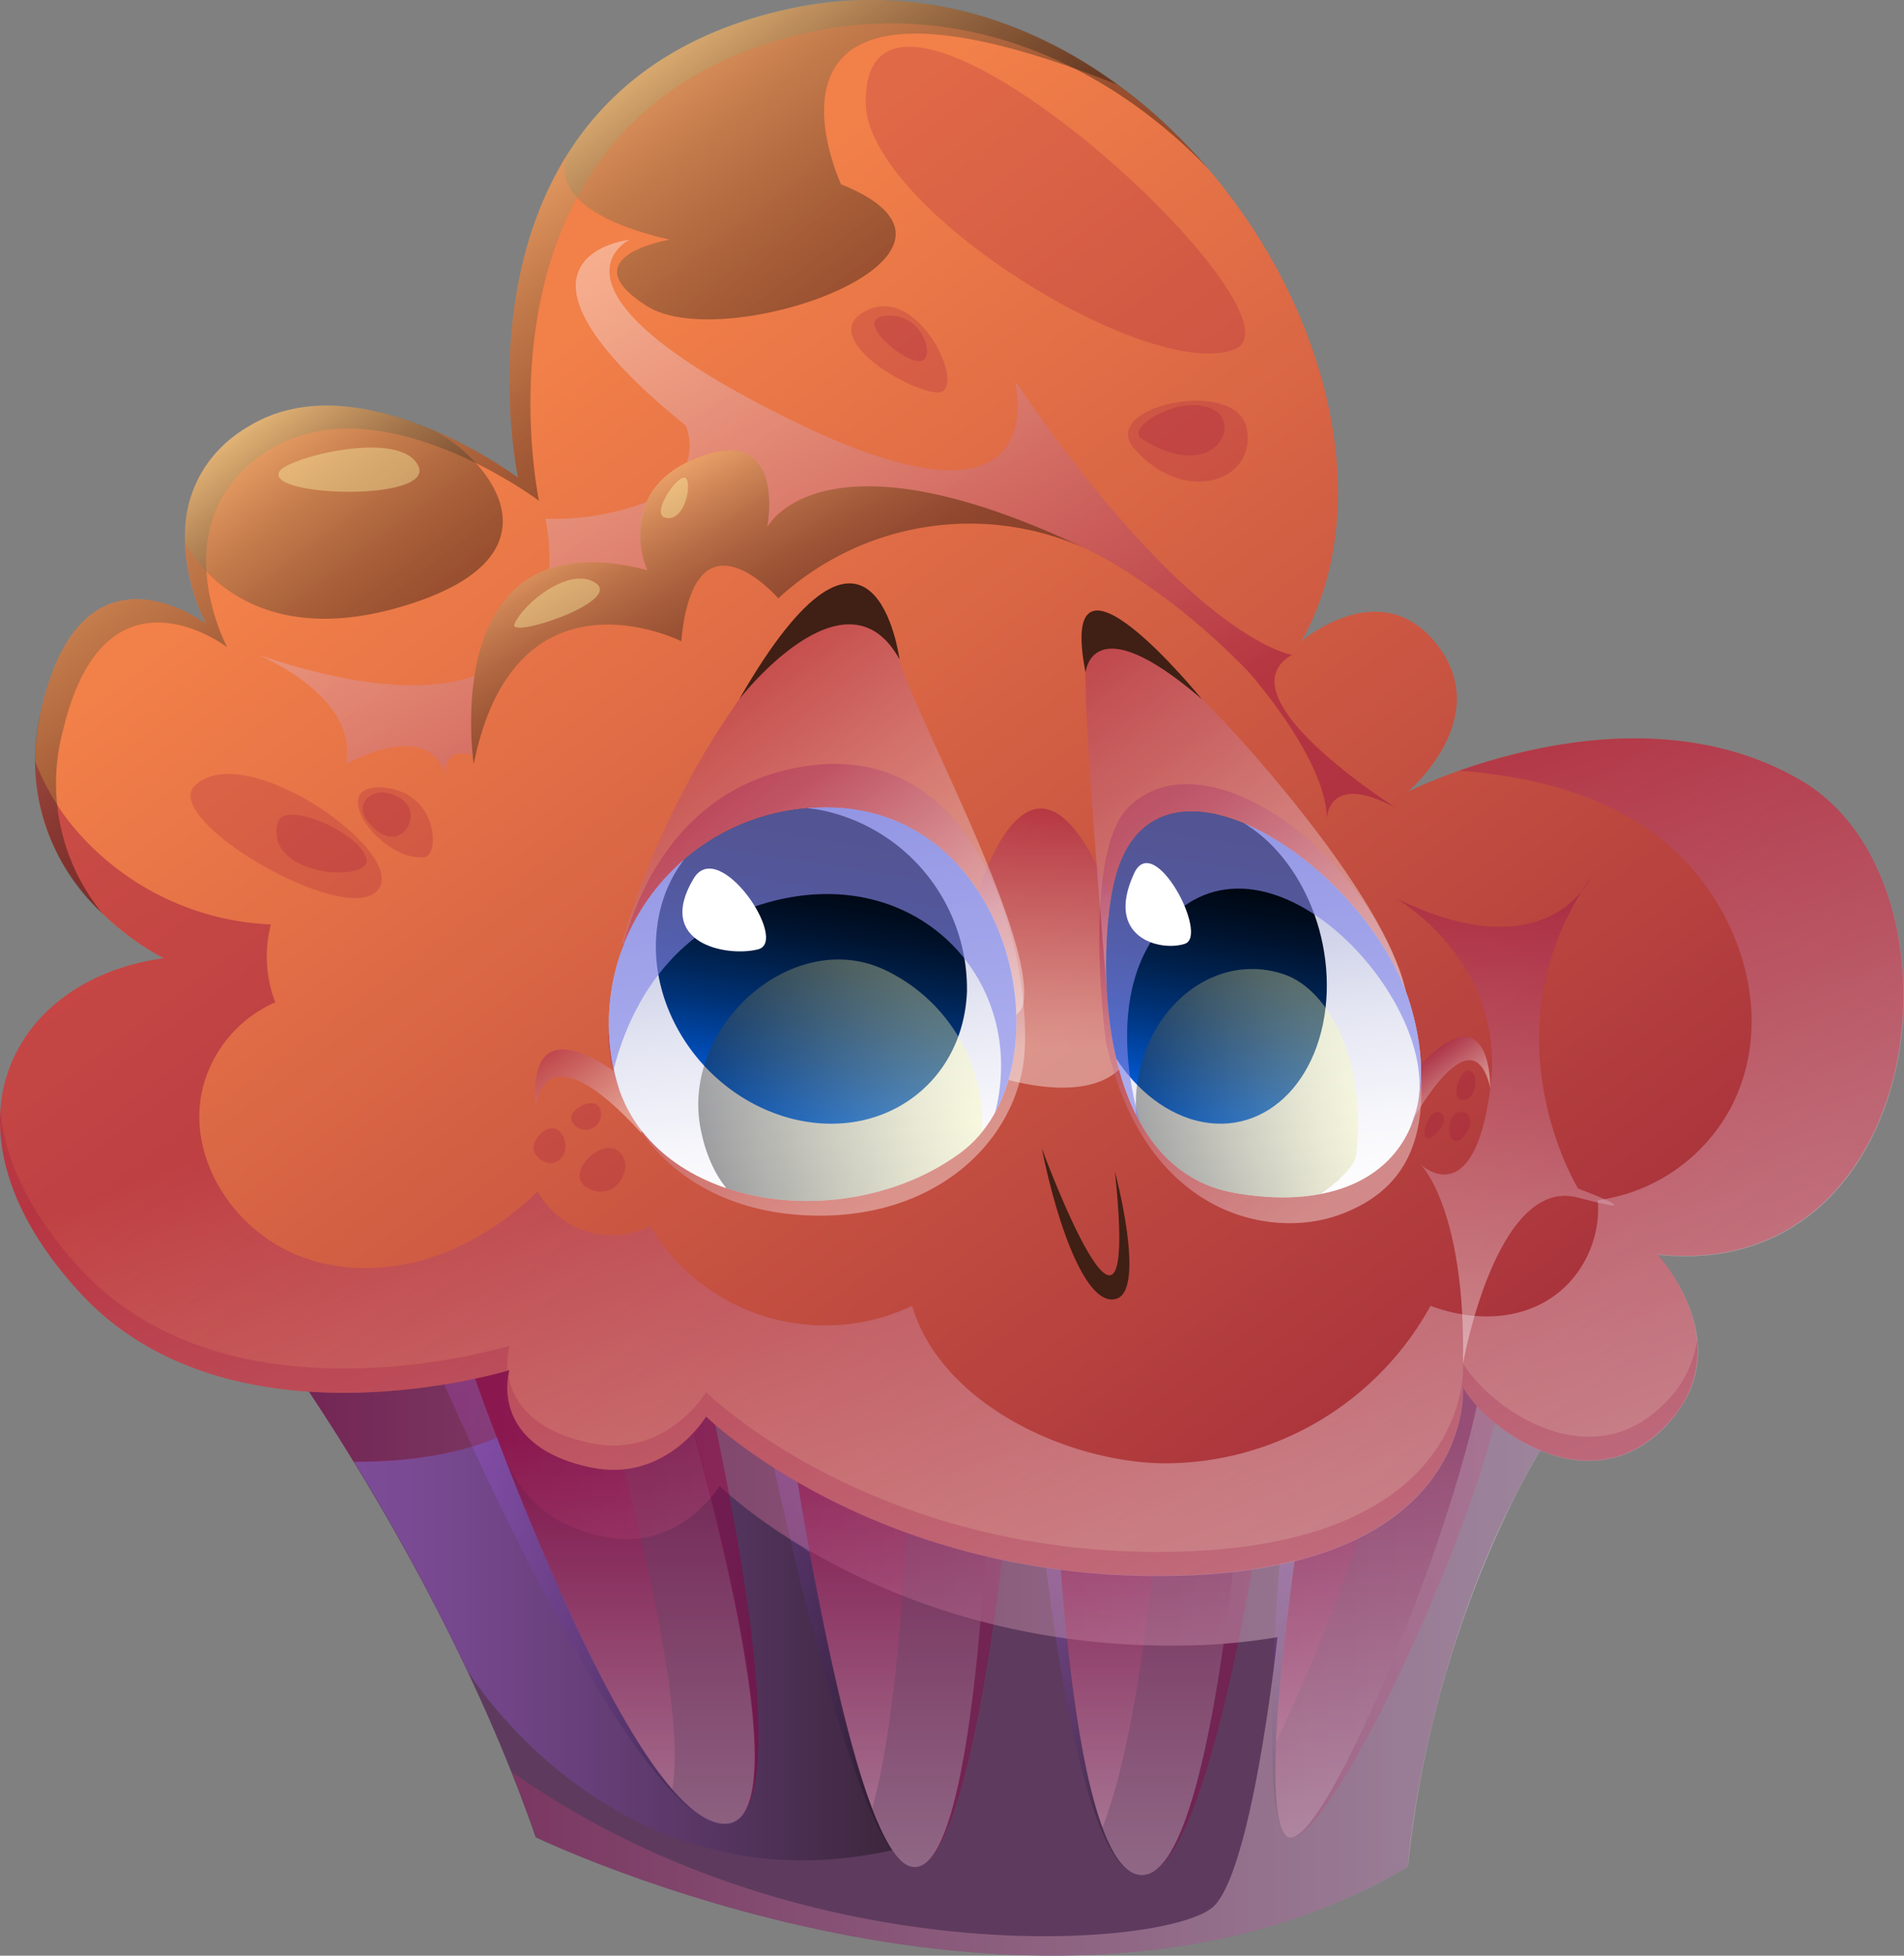 <svg xmlns="http://www.w3.org/2000/svg" xmlns:xlink="http://www.w3.org/1999/xlink" viewBox="0 0 169.34 173.85"><rect x="0" y="0" width="169.34" height="173.85" fill="#808080" stroke="none"/><defs><style>.cls-1{fill:none;}.cls-2{isolation:isolate;}.cls-3{fill:#5e3b5e;}.cls-10,.cls-11,.cls-15,.cls-16,.cls-17,.cls-19,.cls-22,.cls-23,.cls-24,.cls-25,.cls-37,.cls-38,.cls-39,.cls-4,.cls-40,.cls-6{opacity:0.39;}.cls-10,.cls-11,.cls-13,.cls-15,.cls-16,.cls-17,.cls-18,.cls-19,.cls-22,.cls-23,.cls-24,.cls-25,.cls-30,.cls-37,.cls-38,.cls-39,.cls-4,.cls-40,.cls-6{mix-blend-mode:multiply;}.cls-4{fill:url(#linear-gradient);}.cls-12,.cls-21,.cls-29,.cls-35,.cls-36,.cls-41,.cls-42,.cls-43,.cls-5,.cls-7,.cls-8,.cls-9{opacity:0.36;mix-blend-mode:screen;}.cls-5{fill:url(#linear-gradient-2);}.cls-13,.cls-18,.cls-6{fill:#900040;}.cls-7{fill:url(#linear-gradient-3);}.cls-8{fill:url(#linear-gradient-4);}.cls-9{fill:url(#linear-gradient-5);}.cls-10{fill:url(#linear-gradient-6);}.cls-11{fill:url(#linear-gradient-7);}.cls-12{fill:url(#linear-gradient-8);}.cls-13{opacity:0.47;}.cls-14{fill:url(#linear-gradient-9);}.cls-15{fill:url(#linear-gradient-10);}.cls-16{fill:url(#linear-gradient-11);}.cls-17{fill:url(#linear-gradient-12);}.cls-18{opacity:0.18;}.cls-19{fill:url(#linear-gradient-13);}.cls-20{fill:#401f15;}.cls-21{fill:url(#linear-gradient-14);}.cls-22{fill:url(#linear-gradient-15);}.cls-23{fill:url(#linear-gradient-16);}.cls-24{fill:url(#linear-gradient-17);}.cls-25{fill:url(#linear-gradient-18);}.cls-26{clip-path:url(#clip-path);}.cls-27{fill:url(#linear-gradient-19);}.cls-28{fill:url(#linear-gradient-20);}.cls-29{fill:url(#linear-gradient-21);}.cls-30{fill:#8486ea;opacity:0.63;}.cls-31{fill:#fff;}.cls-32{clip-path:url(#clip-path-2);}.cls-33{fill:url(#linear-gradient-22);}.cls-34{fill:url(#linear-gradient-23);}.cls-35{fill:url(#linear-gradient-24);}.cls-36{fill:url(#linear-gradient-25);}.cls-37{fill:url(#linear-gradient-26);}.cls-38{fill:url(#linear-gradient-27);}.cls-39{fill:url(#linear-gradient-28);}.cls-40{fill:url(#linear-gradient-29);}.cls-41{fill:url(#linear-gradient-30);}.cls-42{fill:url(#linear-gradient-31);}.cls-43{fill:#ffffb1;}</style><linearGradient id="linear-gradient" x1="83.01" y1="184.43" x2="83.01" y2="128.09" gradientUnits="userSpaceOnUse"><stop offset="0" stop-color="#fff"/><stop offset="0.16" stop-color="#e8cad7"/><stop offset="0.39" stop-color="#c983a2"/><stop offset="0.6" stop-color="#b14b78"/><stop offset="0.78" stop-color="#9f225a"/><stop offset="0.92" stop-color="#940947"/><stop offset="1" stop-color="#900040"/></linearGradient><linearGradient id="linear-gradient-2" x1="58.86" y1="126.45" x2="89.33" y2="156.92" gradientUnits="userSpaceOnUse"><stop offset="0" stop-color="#b568ff"/><stop offset="0.09" stop-color="#ae64f5"/><stop offset="0.23" stop-color="#9a59da"/><stop offset="0.42" stop-color="#7b47ad"/><stop offset="0.64" stop-color="#4f2e70"/><stop offset="0.9" stop-color="#180e22"/><stop offset="1"/></linearGradient><linearGradient id="linear-gradient-3" x1="84.87" y1="135.06" x2="108.62" y2="158.81" xlink:href="#linear-gradient-2"/><linearGradient id="linear-gradient-4" x1="33.49" y1="118.15" x2="70.39" y2="155.04" xlink:href="#linear-gradient-2"/><linearGradient id="linear-gradient-5" x1="106.3" y1="136.7" x2="123.55" y2="153.95" xlink:href="#linear-gradient-2"/><linearGradient id="linear-gradient-6" x1="25.21" y1="134.53" x2="141.42" y2="134.53" gradientUnits="userSpaceOnUse"><stop offset="0" stop-color="#900040"/><stop offset="0.2" stop-color="#a9386a"/><stop offset="0.6" stop-color="#d7a2b9"/><stop offset="0.87" stop-color="#f4e5ec"/><stop offset="1" stop-color="#fff"/></linearGradient><linearGradient id="linear-gradient-7" x1="86.55" y1="184.43" x2="86.55" y2="128.09" gradientUnits="userSpaceOnUse"><stop offset="0" stop-color="#fff"/><stop offset="1" stop-color="#900040"/></linearGradient><linearGradient id="linear-gradient-8" x1="31.48" y1="146.6" x2="79.36" y2="146.6" xlink:href="#linear-gradient-2"/><linearGradient id="linear-gradient-9" x1="42.42" y1="36.29" x2="120.18" y2="140.07" gradientUnits="userSpaceOnUse"><stop offset="0" stop-color="#f28049"/><stop offset="1" stop-color="#a42e3b"/></linearGradient><linearGradient id="linear-gradient-10" x1="63.25" y1="76.46" x2="83.48" y2="103.45" xlink:href="#linear-gradient-6"/><linearGradient id="linear-gradient-11" x1="93.5" y1="96.69" x2="93.5" y2="71.88" gradientUnits="userSpaceOnUse"><stop offset="0.13" stop-color="#fff"/><stop offset="0.25" stop-color="#f4e5ec"/><stop offset="0.48" stop-color="#d7a2b9"/><stop offset="0.83" stop-color="#a9386a"/><stop offset="1" stop-color="#900040"/></linearGradient><linearGradient id="linear-gradient-12" x1="100.78" y1="76.42" x2="121.84" y2="104.53" xlink:href="#linear-gradient-6"/><linearGradient id="linear-gradient-13" x1="80.14" y1="80.43" x2="102.97" y2="143.8" xlink:href="#linear-gradient-6"/><linearGradient id="linear-gradient-14" x1="35.6" y1="18.08" x2="55.14" y2="44.16" gradientUnits="userSpaceOnUse"><stop offset="0" stop-color="#ffffb1"/><stop offset="0.11" stop-color="#d4d493"/><stop offset="0.3" stop-color="#959567"/><stop offset="0.47" stop-color="#606042"/><stop offset="0.64" stop-color="#363626"/><stop offset="0.78" stop-color="#181811"/><stop offset="0.91" stop-color="#060604"/><stop offset="1"/></linearGradient><linearGradient id="linear-gradient-15" x1="48.53" y1="92.53" x2="54.14" y2="100.01" xlink:href="#linear-gradient-6"/><linearGradient id="linear-gradient-16" x1="125.42" y1="94.4" x2="128.37" y2="98.35" xlink:href="#linear-gradient-6"/><linearGradient id="linear-gradient-17" x1="59.64" y1="60.11" x2="80.09" y2="87.4" xlink:href="#linear-gradient-6"/><linearGradient id="linear-gradient-18" x1="89.57" y1="58.03" x2="112.21" y2="88.25" xlink:href="#linear-gradient-6"/><clipPath id="clip-path"><path class="cls-1" d="M72.69,71.79c17.56-.73,22.59,23.48,12.7,30.71S59,107.67,55.12,97A19.2,19.2,0,0,1,72.69,71.79Z"/></clipPath><linearGradient id="linear-gradient-19" x1="74.57" y1="108.1" x2="68.17" y2="60.51" gradientUnits="userSpaceOnUse"><stop offset="0" stop-color="#fff"/><stop offset="0.14" stop-color="#f8f8fc"/><stop offset="0.36" stop-color="#e3e5f2"/><stop offset="0.61" stop-color="#c2c6e3"/><stop offset="0.9" stop-color="#949bcd"/><stop offset="1" stop-color="#838bc5"/></linearGradient><linearGradient id="linear-gradient-20" x1="212.63" y1="172.17" x2="212.63" y2="142.58" gradientTransform="matrix(1.06, 0.17, -0.33, 0.89, -101.5, -89.93)" gradientUnits="userSpaceOnUse"><stop offset="0" stop-color="#006cff"/><stop offset="0.05" stop-color="#0063eb"/><stop offset="0.2" stop-color="#0049ae"/><stop offset="0.35" stop-color="#003379"/><stop offset="0.5" stop-color="#00214d"/><stop offset="0.64" stop-color="#00122c"/><stop offset="0.77" stop-color="#000814"/><stop offset="0.9" stop-color="#000205"/><stop offset="1"/></linearGradient><linearGradient id="linear-gradient-21" x1="75.45" y1="64.73" x2="60.14" y2="38.21" gradientTransform="matrix(0.07, 1, -0.76, 0.05, 108.86, 27.59)" gradientUnits="userSpaceOnUse"><stop offset="0"/><stop offset="0.1" stop-color="#222218"/><stop offset="0.36" stop-color="#70704e"/><stop offset="0.58" stop-color="#adad78"/><stop offset="0.77" stop-color="#dada97"/><stop offset="0.91" stop-color="#f5f5aa"/><stop offset="1" stop-color="#ffffb1"/></linearGradient><clipPath id="clip-path-2"><path class="cls-1" d="M99,78.88c-1.42,6.89-1.33,25,10.78,27.16s19.33-4.46,15.64-16.77S102.07,63.82,99,78.88Z"/></clipPath><linearGradient id="linear-gradient-22" x1="114.61" y1="108.08" x2="108.12" y2="59.79" xlink:href="#linear-gradient-19"/><linearGradient id="linear-gradient-23" x1="243.78" y1="166.32" x2="243.78" y2="136.74" xlink:href="#linear-gradient-20"/><linearGradient id="linear-gradient-24" x1="76.87" y1="15.36" x2="63.91" y2="-7.09" xlink:href="#linear-gradient-21"/><linearGradient id="linear-gradient-25" x1="59.86" y1="40.79" x2="69.01" y2="57.73" gradientUnits="userSpaceOnUse"><stop offset="0" stop-color="#ffffb1"/><stop offset="0.08" stop-color="#dbdb98"/><stop offset="0.22" stop-color="#a2a270"/><stop offset="0.36" stop-color="#70704e"/><stop offset="0.5" stop-color="#484832"/><stop offset="0.64" stop-color="#29291c"/><stop offset="0.77" stop-color="#12120d"/><stop offset="0.89" stop-color="#050503"/><stop offset="1"/></linearGradient><linearGradient id="linear-gradient-26" x1="20.45" y1="36.71" x2="50.44" y2="92.24" gradientUnits="userSpaceOnUse"><stop offset="0" stop-color="#fff"/><stop offset="0.13" stop-color="#f4e5ec"/><stop offset="0.4" stop-color="#d7a2b9"/><stop offset="0.8" stop-color="#a9386a"/><stop offset="1" stop-color="#900040"/></linearGradient><linearGradient id="linear-gradient-27" x1="41.21" y1="25.49" x2="71.2" y2="81.02" xlink:href="#linear-gradient-26"/><linearGradient id="linear-gradient-28" x1="67.24" y1="11.43" x2="97.24" y2="66.96" xlink:href="#linear-gradient-26"/><linearGradient id="linear-gradient-29" x1="133.86" y1="121.2" x2="133.86" y2="78.09" xlink:href="#linear-gradient-26"/><linearGradient id="linear-gradient-30" x1="23.01" y1="36.22" x2="38.84" y2="57.35" xlink:href="#linear-gradient-25"/><linearGradient id="linear-gradient-31" x1="61.62" y1="-4.56" x2="85.23" y2="26.95" xlink:href="#linear-gradient-25"/></defs><g class="cls-2"><g id="Слой_2" data-name="Слой 2"><g id="Layer_2" data-name="Layer 2"><path class="cls-3" d="M25.21,120.41s14.56,20.08,22.43,42.91c0,0,45.23,21.82,77.56,2.63,0,0,1.57-22.31,14.17-40.81s-36.61-29.92-36.61-29.92Z"/><path class="cls-4" d="M62.33,110.38c-12.38.05-21.41.34-21.41.34l.92,10.68s9.75,28.21,17.95,37.68c1.78-9.85-7.62-40.19-7.62-40.19H69s3.91,29.66,8.58,41.89C80.47,150.39,81,128,81,128l5.62,0s-.22.95.4,8.27C87.58,129,88.1,128,88.1,128l5.62,0s.62,24.44,4.33,34.44c4.06-10.12,5.64-35.07,5.64-35.07l5.91,1.18s-2.26-.69-2,8.81c3.15-11.47,3.15-10,3.15-10l5.9,1.18s-2.74,16.08-3.19,26.39c5.24-10.75,11.61-28.9,11.61-36.13C125.1,111.93,89.11,110.49,62.33,110.38Z"/><path class="cls-5" d="M69,118.89H66.42c1.69,8.6,8.83,43.54,14.11,46.83C74.68,162,69,118.89,69,118.89Z"/><path class="cls-6" d="M82.19,165.69c4.69-3.09,7.46-30.81,8.07-37.63l-2.16,0S87.27,162.24,82.19,165.69Z"/><path class="cls-7" d="M93.72,128.08H91.87c.46,5.59,3.22,36.18,9,38.51C94.63,164.05,93.72,128.08,93.72,128.08Z"/><path class="cls-8" d="M41.84,121.4l-.92-10.68-2.45,9.94s16.2,38.4,25,41.31C54.86,159.08,41.84,121.4,41.84,121.4Z"/><path class="cls-9" d="M116.68,128.63l-1.93-.39c-.44,4.32-3.15,31.81-.43,34.93C111.37,159.78,116.68,128.63,116.68,128.63Z"/><path class="cls-6" d="M102.1,166.63c5.83-1.86,10.23-32.59,11.05-38.71l-2.37-.47S108.42,164.57,102.1,166.63Z"/><path class="cls-6" d="M131.27,117.08a2.51,2.51,0,0,1,.91,1.81c0,11.07-14.91,47.68-17.86,44.28,3,3.4,19.64-32,19.64-43.1C134,118.94,133,118,131.27,117.08Z"/><path class="cls-10" d="M139.37,125.14a15.42,15.42,0,0,0,.89-1.53l.18-.36a11.65,11.65,0,0,0,.58-1.46c0-.06,0-.13,0-.19a11.59,11.59,0,0,0,.26-1.25c0-.14,0-.27,0-.41a9.41,9.41,0,0,0,0-1.3c0-.13,0-.26,0-.4,0-.31-.08-.63-.15-.94,0-.16-.07-.33-.11-.5a11.18,11.18,0,0,0-.38-1.11c-.08-.2-.18-.4-.27-.59s-.2-.41-.32-.62a12.44,12.44,0,0,0-.79-1.26c-.07-.09-.13-.19-.2-.29-.19-.26-.39-.51-.61-.76a2.09,2.09,0,0,0-.24-.28c-9.18-10.55-35.54-16.67-35.54-16.67L25.21,120.41s2.64,3.65,6.27,9.57c8.31.05,12.7-2.2,12.7-2.2,1.27,3.27,2.87,7.47,9.57,8.84S64,132.1,64,132.1s15,14.76,41.73,14.17a52.33,52.33,0,0,0,7.89-.74c-.58,5.1-2.61,20.82-5.63,23.89-3.6,3.68-36.41,6.48-62.49-11.92.74,1.91,1.48,3.85,2.16,5.82,0,0,45.23,21.82,77.56,2.63a96.23,96.23,0,0,1,9.49-32.85c.66-1.31,1.38-2.63,2.14-3.93l.08-.13C137.68,127.72,138.49,126.42,139.37,125.14Z"/><path class="cls-11" d="M41.84,121.4s13.87,40.15,22.44,40.74-4.63-42-4.63-42L69,118.89s6,46,12.11,47.06,7-37.91,7-37.91l5.62,0s1,38.34,7.76,38.64,9.3-39.27,9.3-39.27l5.9,1.18s-5.31,31.15-2.36,34.54,17.86-33.21,17.86-44.28-91.26-8.17-91.26-8.17Z"/><path class="cls-12" d="M79.36,164.47C76.59,160.37,74,148.55,72,138a5.16,5.16,0,0,1-.63-.47A43.75,43.75,0,0,1,64,132.1a10.61,10.61,0,0,1-.78,1c3.2,12.74,6.37,29.37,1.08,29-6.4-.44-15.76-22.95-20.09-34.32,0,0-4.4,2.21-12.71,2.16a200.94,200.94,0,0,1,10.07,18.57S54.61,170,79.36,164.47Z"/><path class="cls-13" d="M65.64,161.74c5.14-3.92-2-35.36-3.77-42.85H59.26S71.18,157.37,65.64,161.74Z"/><path class="cls-14" d="M46.07,42.46S38.59,7.43,70.48.74,128.35,34.59,115.75,57c0,0,6.84-5.9,11.81,0,5.63,6.69-2.36,13.39-2.36,13.39s19.68-10,35-1,11.42,44.68-12.79,42.12c0,0,7.48,8.07.79,15.16s-15.75.59-18.11-3.35c0,0,1.18,16.14-25.59,16.73S62.8,125.92,62.8,125.92s-3.54,5.91-10.23,4.53-8-5.51-7.26-8.66c0,0-24.83,7.68-38.21-6.89S1,87,14.58,85.18c0,0-14.57-6.89-10.83-22.44s14.57-7.28,14.57-7.28S12.21,44,22.06,37.94,46.07,42.46,46.07,42.46Z"/><path class="cls-15" d="M54.1,92s.29-20.67,16.82-23.77,20.67,17,20.22,25.1S83,108.85,71.07,108,54,98.07,54.1,92Z"/><path class="cls-16" d="M85.63,83.9s5.42-25.19,13.78-2.65S86.55,95,86.55,95Z"/><path class="cls-17" d="M98.35,92.56s-2.2-16.61,2-20.78C107,65.13,121.55,75.53,125,88s.3,17.76-5.9,20S101.72,108,98.35,92.56Z"/><path class="cls-18" d="M17.33,69.84c-3.07,3,13.29,12.58,16.24,9.33S21.76,65.52,17.33,69.84Z"/><path class="cls-18" d="M37.7,76.22C33.66,76.48,29,69.67,34,70S39.15,76.13,37.7,76.22Z"/><path class="cls-18" d="M77.27,27.51c-4.88,2.13,3,7.08,6,7.38S82,25.44,77.27,27.51Z"/><path class="cls-18" d="M100.89,39.91c-3.35-3.79,9.15-6.5,10-1.78S105.32,44.93,100.89,39.91Z"/><path class="cls-18" d="M77,9.2c.15,9.32,25.1,24.81,32.78,21.86S76.68-9.11,77,9.2Z"/><path class="cls-19" d="M14.58,85.18C1,87-6.29,100.33,7.1,114.9s38.21,6.89,38.21,6.89c-.77,3.15.56,7.28,7.26,8.66s10.23-4.53,10.23-4.53,15,14.76,41.73,14.17,25.59-16.73,25.59-16.73c2.36,3.94,11.41,10.44,18.11,3.35s-.79-15.16-.79-15.16c24.21,2.56,28.15-33.06,12.79-42.12-10.78-6.36-23.68-3.3-30.41-.92,7.79.6,15.77,2.85,21,9.09,4.68,5.64,6.64,13.74,3.29,20.53a15.83,15.83,0,0,1-12,8.56,9.73,9.73,0,0,1-2.52,7.3c-3.2,3.45-8.17,3.67-12.36,2.09a27,27,0,0,1-23.95,14c-8.6-.2-19.61-5.37-22.16-14A18.1,18.1,0,0,1,57.82,109a7.55,7.55,0,0,1-10-3.09,25.39,25.39,0,0,1-8.19,5.42c-5.33,2.12-11.7,2-16.39-1.59-4.33-3.29-6.86-9.13-4.76-14.41a11.36,11.36,0,0,1,6-6.23,11.37,11.37,0,0,1-.39-6.92A24.24,24.24,0,0,1,6,72.86a21.71,21.71,0,0,1-2.87-5.18C3.15,79.75,14.58,85.18,14.58,85.18Z"/><path class="cls-20" d="M92.65,102.06s8.83,24,6.51,2.08c0,0,2.78,10.4.17,11.3S94.11,109.25,92.65,102.06Z"/><path class="cls-21" d="M5.63,64.82C9.37,49.27,20.2,57.53,20.2,57.53S14.1,46.12,23.94,40s24,4.52,24,4.52-7.48-35,24.41-41.73C86,0,98.54,5.74,107.46,15c-9-10.5-22.36-17.37-37-14.3C38.59,7.43,46.07,42.46,46.07,42.46s-14.17-10.62-24-4.52-3.74,17.52-3.74,17.52S7.49,47.19,3.75,62.74a18.53,18.53,0,0,0,5.4,18.51A18.26,18.26,0,0,1,5.63,64.82Z"/><path class="cls-22" d="M47.64,98.37s.62-7.31,9.4,2.36l.52-3.18S46.73,87.44,47.64,98.37Z"/><path class="cls-23" d="M125.1,100.51s5.76-11.08,7.45-3.77c0,0,.15-9.18-6.71-1.52S125.1,100.51,125.1,100.51Z"/><path class="cls-24" d="M55.3,83.9A73.77,73.77,0,0,1,65.75,62.15c8-11.61,13.6-7.28,14.28-3.54S92.2,83.15,91,89.25,55.3,83.9,55.3,83.9Z"/><path class="cls-25" d="M98.7,91s-2.31-26.12-2.15-31.24,5.52-2.37,10.34,2.36,17,18.8,18.21,26.4S98.7,91,98.7,91Z"/><g class="cls-26"><path class="cls-27" d="M72.69,71.79c17.56-.73,22.59,23.48,12.7,30.71S59,107.67,55.12,97A19.2,19.2,0,0,1,72.69,71.79Z"/><path class="cls-28" d="M86,88.17c-.34,8.08-7.41,13.3-15.52,11.29-7.84-2-13.11-9.85-12-17.32,1-7.09,7.46-11.49,14.62-10.11A16.23,16.23,0,0,1,86,88.17Z"/><path class="cls-29" d="M62.31,100.33c-1.79-9.17,8.4-18.13,16.61-14a15.12,15.12,0,0,1,8.23,16.11C86.7,105.43,65.46,116.47,62.31,100.33Z"/><path class="cls-30" d="M54.22,96.92s1.36-11.57,11.43-15.78c14.49-6,26,5.22,22.87,17.72-4,15.82,24.61-17.47,24.61-17.47S106,69.25,101.84,69.61s-45.44-2-45.44-2S36.68,89.71,38.17,92.3,54.22,96.92,54.22,96.92Z"/><path class="cls-31" d="M61.69,78.1c2.25-3.75,8.53,5.57,5.74,6.29S58.24,83.86,61.69,78.1Z"/></g><g class="cls-32"><path class="cls-33" d="M99,78.88c-1.42,6.89-1.33,25,10.78,27.16s19.33-4.46,15.64-16.77S102.07,63.82,99,78.88Z"/><path class="cls-34" d="M118,88.17c-.28,8.08-5.8,13.3-12.15,11.29-6.13-2-10.25-9.85-9.41-17.32.8-7.09,5.84-11.49,11.44-10.11C113.63,73.44,118.23,80.52,118,88.17Z"/><path class="cls-35" d="M101.19,100.61c-1.41-9.17,5.8-16.42,13-14,4,1.34,7.42,7.76,6.43,16.1C120.27,105.7,103.65,116.75,101.19,100.61Z"/><path class="cls-30" d="M101.44,99.88s-4.09-12,2.84-18.49c9.38-8.78,24.66,8.71,21.57,17.62-5.27,15.22,13.32-17.62,13.32-17.62s-5.57-12.14-8.83-11.78-35.55-2-35.55-2S79.37,89.71,80.53,92.3,101.44,99.88,101.44,99.88Z"/><path class="cls-31" d="M100.88,77.61c1.77-3.75,6.68,5.57,4.5,6.29S98.18,83.37,100.88,77.61Z"/></g><path class="cls-20" d="M65.75,62.15S75.21,49.94,80,58.61C80,58.61,77.76,41.28,65.75,62.15Z"/><path class="cls-20" d="M96.55,59.79s.5-6.11,10.34,2.36C106.89,62.15,93.88,46.12,96.55,59.79Z"/><path class="cls-36" d="M42.13,67.93S38.74,45.79,57.56,50.68c0,0-3.17-7.13,4.65-10.06s6.05,6.22,6.05,6.22,4.76-9.3,28.29,1.92a25.13,25.13,0,0,0-27.33,4.43S61.77,44.58,60.59,57C60.59,57,45.82,49.6,42.13,67.93Z"/><path class="cls-37" d="M42.2,60.09c-3.86,1.36-9.88,1.26-19.26-1.88,0,0,9,3.64,7.83,9.72,0,0,7.24-4.18,8.83.94,0-1.19.42-2.37,2.44-1.73A29.18,29.18,0,0,1,42.2,60.09Z"/><path class="cls-38" d="M57.56,50.68a8.23,8.23,0,0,1-.05-6.06,23.29,23.29,0,0,1-9,1.49,17.54,17.54,0,0,1,.32,4.48C51,49.82,53.83,49.71,57.56,50.68Z"/><path class="cls-39" d="M114.91,58.21S106.07,57,90.26,33.85c0,0,4,15.21-19.78,3.55S56,21.31,56,21.31s-13.58,1.47,5,16.53a5.07,5.07,0,0,1,.11,3.26,10.71,10.71,0,0,1,1.07-.48c7.82-2.93,6.05,6.22,6.05,6.22S73,37.7,96,48.51l.55.25s6.9,3.1,14.46,10.93c0,0,7,7.82,7,13.13,0,0,0-4.31,6.13-1C124.14,71.78,108.47,61.94,114.91,58.21Z"/><path class="cls-18" d="M130.12,121.2s1.18,16.15-25.59,16.74S62.8,123.76,62.8,123.76s-3.54,5.91-10.23,4.53c-4.92-1-6.93-3.51-7.36-6-.51,3.08,1,6.86,7.36,8.17,6.69,1.38,10.23-4.53,10.23-4.53s15,14.76,41.73,14.17,25.59-16.73,25.59-16.73c2.36,3.94,11.41,10.44,18.11,3.35a9.31,9.31,0,0,0,2.71-7.66,9.59,9.59,0,0,1-2.71,5.5C141.53,131.64,132.48,125.14,130.12,121.2Z"/><path class="cls-18" d="M45.31,119.63s-24.83,7.68-38.21-6.89c-4.58-5-6.74-9.82-7.06-14.11-.34,4.79,1.69,10.43,7.06,16.27,12.8,13.93,36.05,7.52,38.05,6.93A6.72,6.72,0,0,1,45.31,119.63Z"/><path class="cls-40" d="M126.36,103.53s4,3.9,3.76,17.67c0,0,2.95-16.68,10.23-14.74s0-.81,0-.81-8.47-13.78,1.08-27.56c0,0-3.82,8.37-17.29,1.75,0,0,9.87,5.63,8.41,16.9S126.36,103.53,126.36,103.53Z"/><path class="cls-18" d="M78.6,28.1c-2.69.39,1.87,4.23,3.29,4S82,27.6,78.6,28.1Z"/><path class="cls-18" d="M101.54,39c-1.46-.95,3.13-3.88,6.14-2.71S108,43.15,101.54,39Z"/><path class="cls-18" d="M24.71,73.11c.56-2,7.06.77,7.86,3.12S23.38,78,24.71,73.11Z"/><path class="cls-18" d="M32.57,72.82c-1.12-1.57.89-3.29,3.12-1.81S35.26,76.61,32.57,72.82Z"/><path class="cls-41" d="M36.52,53.68c14.08-4.54,6.71-13,2.16-15.37-4.91-2.12-11.37-3.63-16.62-.37a11,11,0,0,0-5.59,10.28C16.7,48.71,21.64,58.48,36.52,53.68Z"/><path class="cls-42" d="M70.48.74C61.64,2.59,55.84,6.63,52.05,11.49l-.64.86c-.32.45-.63.9-.92,1.36-.82,2.21-.07,5.45,9.06,7.6,0,0-9,1.49-2,5.91s32.7-4.64,17.25-10.84c0,0-10.63-22.85,24.55-8.87C91.22,1.58,81.18-1.51,70.48.74Z"/><path class="cls-43" d="M24.86,41.9c.76-1.24,10.7-3.77,12.33-.52S23.46,44.19,24.86,41.9Z"/><path class="cls-43" d="M45.75,55.48c.76-1.84,5-5.25,7.27-3.62S45.19,56.84,45.75,55.48Z"/><path class="cls-43" d="M59.11,46c-1.16-.39,1-3.62,1.77-3.54S61,46.58,59.11,46Z"/><path class="cls-18" d="M47.59,102.55c-.73-1.06,1.53-3.4,2.47-1.58S48.91,104.47,47.59,102.55Z"/><path class="cls-18" d="M51,99.89c-1-1,1.9-2.71,2.39-1.26A1.37,1.37,0,0,1,51,99.89Z"/><path class="cls-18" d="M52.09,105.5c-1.84-1.23,1.46-4.53,3-3.1S54.53,107.12,52.09,105.5Z"/><path class="cls-18" d="M126.94,101.17c-.7-.11.19-2.73,1.15-2.25S127.65,101.28,126.94,101.17Z"/><path class="cls-18" d="M129.9,97.74c-.87-.22,0-2.94.88-2.52S131.19,98.07,129.9,97.74Z"/><path class="cls-18" d="M129.34,101.39c-.77-.26-.55-2.81.81-2.53S130.3,101.72,129.34,101.39Z"/></g></g></g></svg>